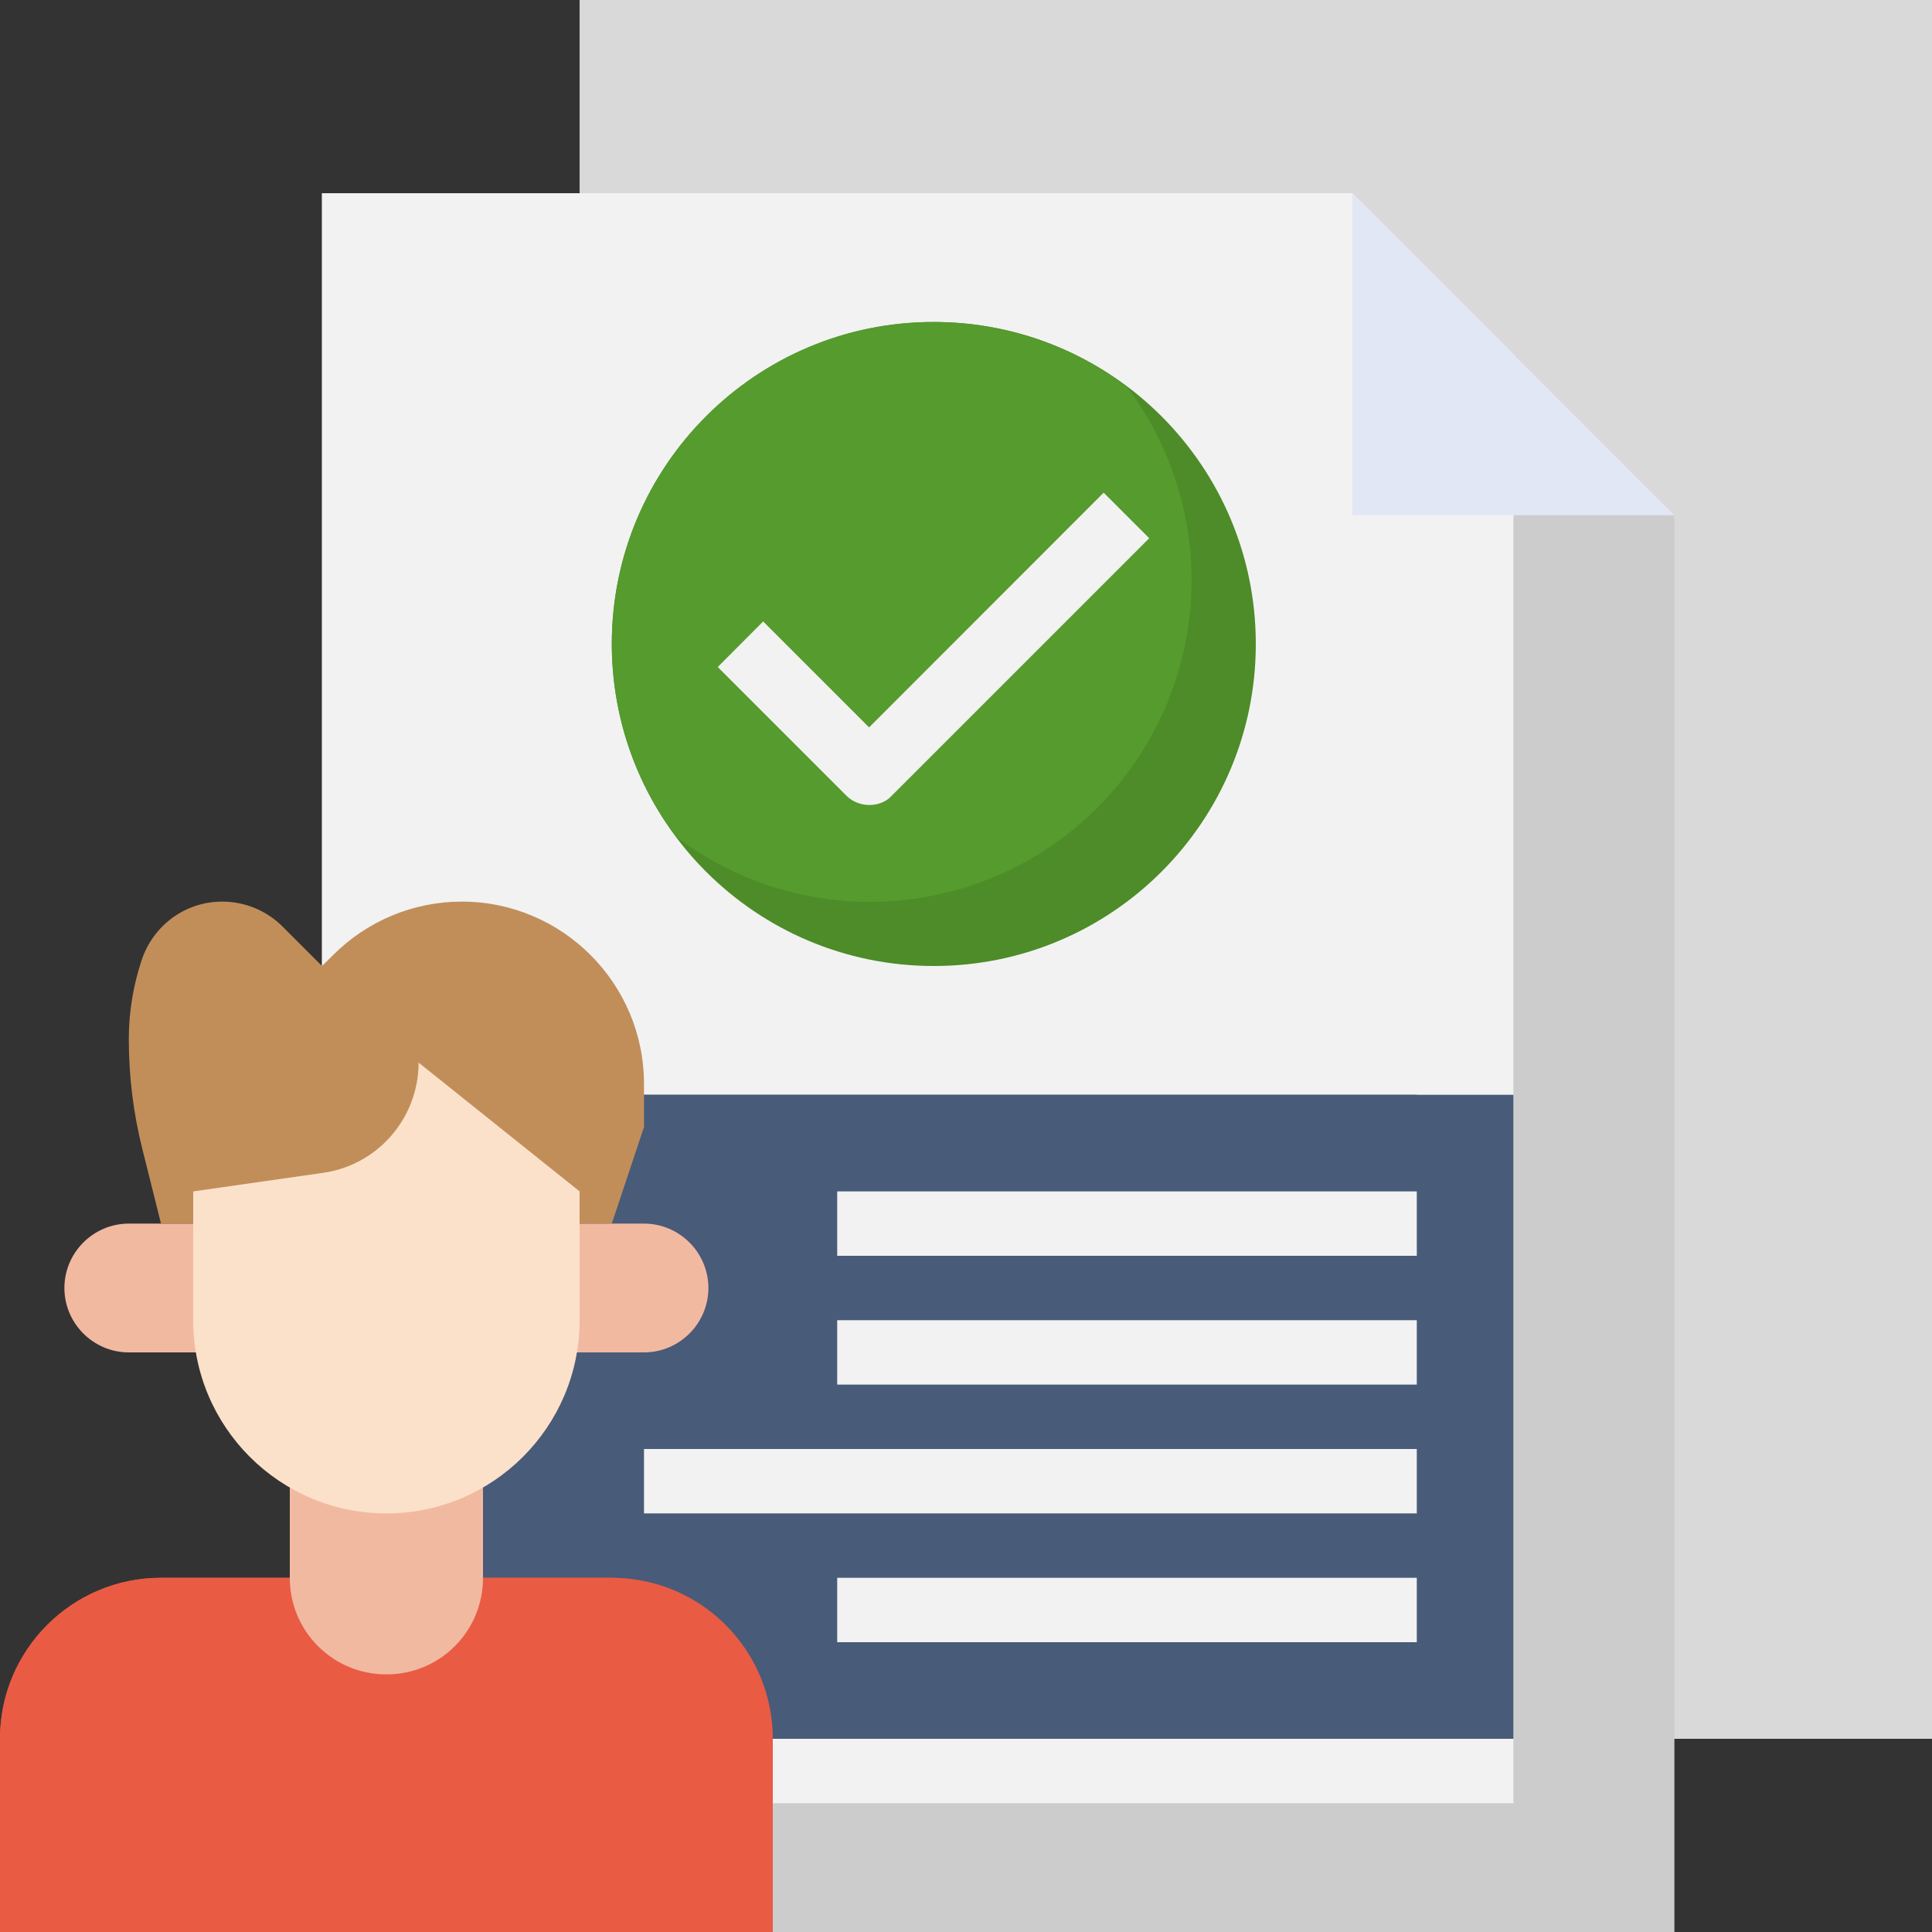 <svg width="12" height="12" viewBox="0 0 12 12" fill="none" xmlns="http://www.w3.org/2000/svg">
    <rect x="0" y="0" width="12" height="12" fill="#333333" stroke="none"/>
    <g clip-path="url(#clip0_1910_5951)">
        <path d="M3.6 0H12V10.8H3.6V0Z" fill="#D9D9D9"/>
        <path d="M2 12V1.2H8.4L10.4 3.2V12H2Z" fill="#CCCCCC"/>
        <path d="M2 11.2H9.4V2.2L8.4 1.2H2V11.2Z" fill="#F2F2F2"/>
        <path d="M8.4 1.2V3.2H10.4" fill="#E2E7F6"/>
        <path d="M3 6.8H9.4V10.8H3V6.8Z" fill="#485B78"/>
        <path d="M3 6.8H8.8V10.2H3V6.8Z" fill="#485B78"/>
        <path d="M1 9.8H3.8C4.353 9.8 4.8 10.248 4.8 10.8V12H0V10.8C0 10.248 0.448 9.8 1 9.8Z" fill="#EA5B44"/>
        <path d="M3.373 11.338C3.705 11.338 3.973 11.07 3.973 10.738V9.818C3.915 9.808 3.857 9.8 3.8 9.8H1C0.448 9.8 0 10.248 0 10.8V11.338H3.373Z" fill="#EA5B44"/>
        <path d="M1.8 9.2V9.8C1.8 10.133 2.068 10.4 2.4 10.4C2.733 10.4 3 10.133 3 9.8V9.2" fill="#F2B9A1"/>
        <path d="M1.4 7.6H0.8C0.58 7.6 0.4 7.78 0.4 8C0.4 8.22 0.58 8.4 0.8 8.4H1.4" fill="#F2B9A1"/>
        <path d="M3.4 7.6H4C4.22 7.6 4.4 7.78 4.4 8C4.4 8.22 4.22 8.4 4 8.4H3.4" fill="#F2B9A1"/>
        <path d="M3.8 7.6L4 7V6.733C4 6.108 3.493 5.6 2.868 5.6C2.568 5.6 2.28 5.72 2.068 5.933L2 6L1.755 5.755C1.655 5.655 1.52 5.6 1.38 5.6C1.153 5.6 0.953 5.745 0.88 5.963C0.828 6.12 0.8 6.285 0.8 6.453C0.8 6.685 0.828 6.915 0.885 7.14L1 7.6H3.8Z" fill="#C18E59"/>
        <path d="M3.6 7.4V8.2C3.6 8.863 3.062 9.4 2.4 9.4C1.737 9.4 1.2 8.863 1.2 8.2V7.4L2.005 7.285C2.345 7.238 2.6 6.945 2.6 6.6L3.6 7.4Z" fill="#FBE1CA"/>
        <path d="M5.8 6C6.905 6 7.8 5.105 7.8 4C7.8 2.895 6.905 2 5.8 2C4.695 2 3.8 2.895 3.8 4C3.8 5.105 4.695 6 5.8 6Z" fill="#4D8C28"/>
        <path d="M5.8 2C4.698 1.998 3.803 2.893 3.8 3.995C3.8 4.43 3.94 4.853 4.203 5.2C5.083 5.863 6.335 5.688 7 4.805C7.535 4.093 7.535 3.115 7 2.403C6.653 2.14 6.233 2 5.8 2Z" fill="#559B2D"/>
        <path d="M5.4 5C5.348 5 5.295 4.98 5.258 4.943L4.458 4.143L4.74 3.86L5.398 4.518L6.855 3.06L7.138 3.343L5.538 4.943C5.505 4.98 5.453 5 5.4 5Z" fill="#F2F2F2"/>
        <path d="M5.2 7.4H8.8V7.8H5.2V7.4Z" fill="#F2F2F2"/>
        <path d="M5.2 8.2H8.8V8.6H5.2V8.2Z" fill="#F2F2F2"/>
        <path d="M5.2 9.8H8.8V10.2H5.2V9.8Z" fill="#F2F2F2"/>
        <path d="M4 9H8.8V9.4H4V9Z" fill="#F2F2F2"/>
    </g>
    <defs>
        <clipPath id="clip0_1910_5951">
            <rect width="12" height="12" fill="white"/>
        </clipPath>
    </defs>
</svg>
